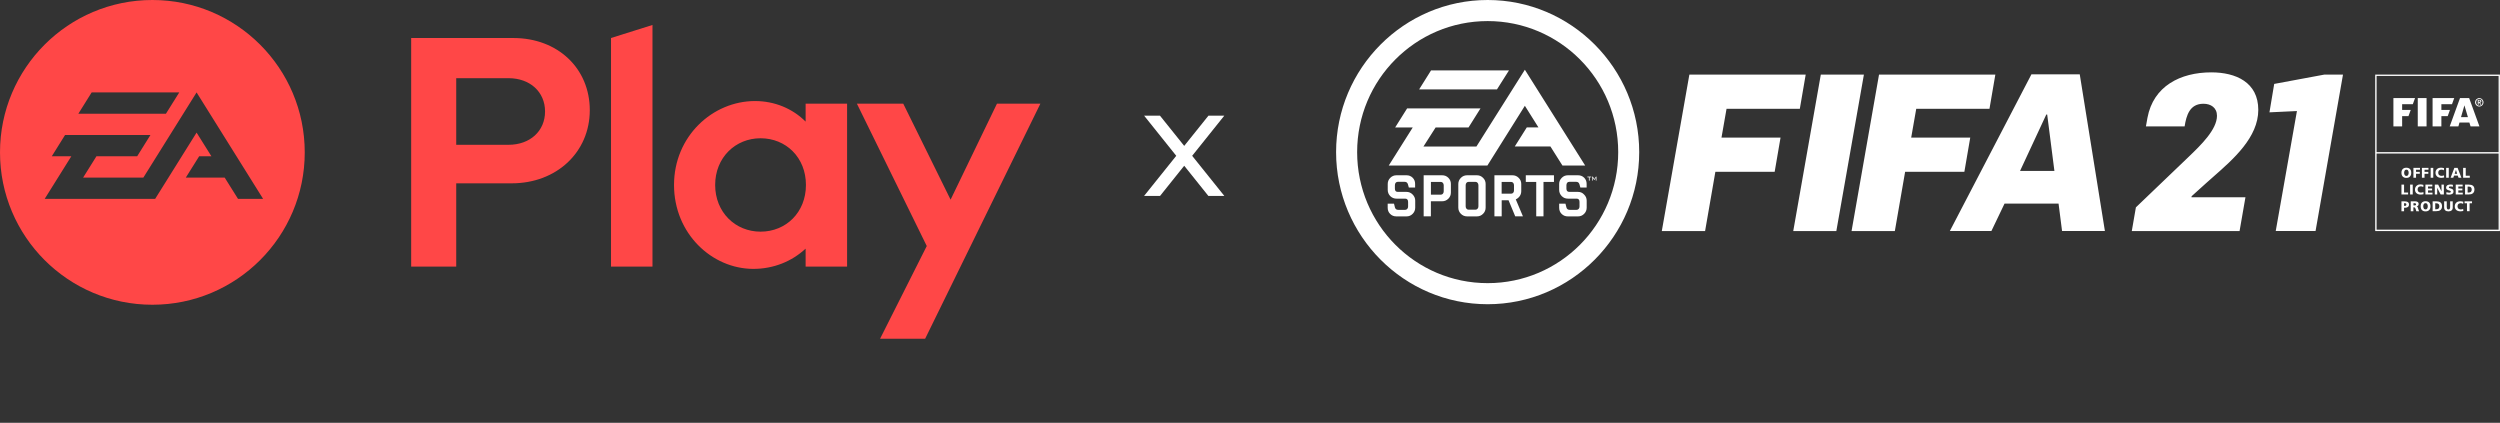 <svg width="1088" height="184" viewBox="0 0 1088 184" fill="none" xmlns="http://www.w3.org/2000/svg">
<rect x="0" y="0" width="1088" height="184" fill="#333333" stroke="none"/>
<path d="M518.83 67.808L532.828 85.263L525.879 85.263L515.367 72.133L504.855 85.265L497.906 85.265L511.905 67.808L497.926 50.347L504.826 50.346L515.367 63.491L525.908 50.347L532.808 50.348L518.83 67.808Z" fill="white"/>
<path fill-rule="evenodd" clip-rule="evenodd" d="M178.939 16.545V116.021H198.552V79.783H222.711C242.178 79.783 256.673 66.284 256.673 47.952C256.673 29.761 242.747 16.545 223.421 16.545H178.939ZM221.29 63.016H198.552V34.026H221.29C230.669 34.026 237.206 39.994 237.206 48.521C237.206 57.048 230.669 63.016 221.29 63.016ZM283.957 10.862L265.91 16.545V116.021H283.957V10.862ZM327.867 117.017C336.679 117.017 344.637 113.748 350.605 108.205V116.021H368.652V45.111H350.605V52.924C344.92 47.242 337.103 43.974 328.58 43.974C310.105 43.974 293.335 59.32 293.335 80.494C293.335 101.667 309.82 117.017 327.867 117.017ZM330.994 100.816C320.053 100.816 311.24 92.43 311.24 80.494C311.24 68.557 320.053 60.172 330.994 60.172C342.079 60.172 350.746 68.557 350.746 80.494C350.746 92.43 342.079 100.816 330.994 100.816ZM452.78 45.111H433.879L413.698 86.89L393.094 45.111H372.917L403.327 107.067L383.005 147.429H402.616L452.78 45.111ZM103.577 86.536L97.783 77.286H80.866L86.669 68.02H92.014L85.553 57.706L67.533 86.536H19.456L31.032 68.02H22.533L28.31 58.755H65.473L59.691 68.02H41.967L36.173 77.286H62.393L85.553 40.219L114.5 86.536H103.577ZM39.89 40.219H78.011L72.217 49.489H34.1L39.89 40.219ZM66.31 0C29.69 0 0 29.692 0 66.313C0 102.944 29.69 132.623 66.31 132.623C102.93 132.623 132.623 102.944 132.623 66.313C132.623 29.692 102.93 0 66.31 0Z" fill="#FF4747"/>
<g clip-path="url(#clip0)">
<path fill-rule="evenodd" clip-rule="evenodd" d="M581.468 66.199C581.468 29.7 611.06 0 647.426 0C683.792 0 713.384 29.7 713.384 66.199C713.384 102.698 683.792 132.398 647.426 132.398C611.06 132.398 581.468 102.698 581.468 66.199ZM590.629 66.199C590.629 97.69 616.049 123.224 647.426 123.224C678.803 123.224 704.244 97.712 704.244 66.199C704.244 34.686 678.803 9.173 647.426 9.173C616.049 9.173 590.629 34.707 590.629 66.199ZM691.492 77.162H690.826V76.86H692.503V77.162H691.814V78.586H691.492V77.162ZM612.135 83.51H608.329C607.468 83.51 607.06 83.035 607.06 82.107V80.596C607.06 80.165 607.167 79.819 607.404 79.539C607.64 79.258 607.942 79.129 608.329 79.129H611.318C612.028 79.129 612.501 79.474 612.716 80.165L613.124 81.611H615.856V80.014C615.856 78.934 615.512 78.071 614.78 77.337C614.049 76.625 613.167 76.279 612.135 76.279H607.726C606.694 76.279 605.791 76.646 605.038 77.402C604.307 78.136 603.941 79.021 603.941 80.057V82.647C603.941 83.705 604.307 84.59 605.038 85.345C605.791 86.079 606.694 86.446 607.726 86.446H611.533C612.372 86.446 612.802 86.942 612.802 87.892V89.856C612.802 90.266 612.694 90.633 612.458 90.892C612.221 91.173 611.92 91.324 611.533 91.324H608.501C607.748 91.324 607.275 90.978 607.081 90.288L606.673 88.647H603.92V90.417C603.92 91.496 604.264 92.381 604.995 93.094C605.705 93.806 606.587 94.173 607.662 94.173H612.135C613.167 94.173 614.071 93.806 614.802 93.05C615.533 92.317 615.899 91.41 615.899 90.352V87.331C615.899 86.295 615.533 85.41 614.78 84.654C614.049 83.899 613.167 83.51 612.135 83.51ZM627.641 76.279H619.576V94.151H622.716V87.59H627.619C628.673 87.59 629.555 87.223 630.329 86.467C631.06 85.734 631.426 84.827 631.426 83.791V80.035C631.426 78.999 631.06 78.114 630.329 77.38C629.598 76.646 628.695 76.279 627.641 76.279ZM628.308 83.251C628.308 83.683 628.178 84.028 627.942 84.309C627.705 84.59 627.405 84.719 627.039 84.719H622.738V79.172H627.039C627.405 79.172 627.705 79.301 627.942 79.582C628.178 79.862 628.308 80.208 628.308 80.639V83.251ZM661.383 85.366C661.835 84.719 662.05 83.963 662.05 83.165V80.057C662.05 79.042 661.685 78.136 660.932 77.402C660.2 76.668 659.297 76.279 658.244 76.279H650.372V94.151H653.534V87.158H656.523L659.426 94.151H662.781L659.663 86.769C660.33 86.467 660.91 86.014 661.383 85.366ZM658.889 82.841C658.889 83.273 658.781 83.618 658.545 83.899C658.308 84.158 658.007 84.287 657.641 84.287H653.512V79.172H657.641C658.007 79.172 658.308 79.301 658.545 79.582C658.781 79.862 658.889 80.208 658.889 80.639V82.841ZM668.567 79.169H664.027V76.277H676.286V79.169H671.727V94.148H668.567V79.169ZM686.782 83.51H682.976C682.137 83.51 681.707 83.035 681.707 82.107V80.596C681.707 80.165 681.814 79.819 682.051 79.539C682.266 79.258 682.589 79.129 682.976 79.129H685.965C686.675 79.129 687.126 79.474 687.363 80.165L687.772 81.611H690.503V80.014C690.503 78.934 690.137 78.071 689.427 77.337C688.696 76.625 687.815 76.279 686.761 76.279H682.352C681.298 76.279 680.395 76.646 679.664 77.402C678.933 78.136 678.546 79.021 678.546 80.057V82.647C678.546 83.705 678.933 84.59 679.664 85.345C680.395 86.079 681.298 86.446 682.352 86.446H686.137C686.997 86.446 687.406 86.942 687.406 87.892V89.856C687.406 90.266 687.298 90.633 687.062 90.892C686.825 91.173 686.524 91.324 686.137 91.324H683.126C682.373 91.324 681.9 90.978 681.707 90.288L681.298 88.647H678.546V90.417C678.546 91.496 678.911 92.381 679.621 93.094C680.352 93.806 681.212 94.173 682.287 94.173H686.739C687.793 94.173 688.696 93.806 689.427 93.05C690.159 92.317 690.524 91.41 690.524 90.352V87.331C690.524 86.295 690.159 85.41 689.384 84.654C688.696 83.899 687.815 83.51 686.782 83.51ZM622.783 30.649H656.697L651.491 38.893L617.599 38.916L622.783 30.649ZM669.535 55.449H664.459L659.234 63.737H674.739L679.965 72.025H689.858L663.621 30.346L642.546 63.759H619.492L624.782 55.471H639.104L644.308 47.182H612.373L607.169 55.471H614.824L604.393 72.025H647.319L663.621 46.037L669.535 55.449ZM692.914 76.862H693.193L693.86 77.898L694.548 76.862H694.785V78.589H694.484V77.51V77.315C694.465 77.353 694.454 77.383 694.445 77.409C694.433 77.444 694.422 77.473 694.398 77.51L693.86 78.352H693.817L693.258 77.488C693.238 77.447 693.197 77.386 693.157 77.324L693.151 77.315C693.151 77.362 693.163 77.396 693.174 77.427C693.184 77.454 693.193 77.48 693.193 77.51V78.589H692.914V76.862ZM638.483 76.279H642.741C643.816 76.279 644.677 76.646 645.429 77.402C646.182 78.114 646.547 79.021 646.547 80.057V90.331C646.547 91.41 646.182 92.317 645.429 93.05C644.677 93.806 643.795 94.173 642.741 94.173H638.483C637.408 94.173 636.504 93.784 635.773 93.05C635.042 92.317 634.655 91.41 634.655 90.331V80.057C634.655 79.021 635.042 78.136 635.773 77.402C636.526 76.646 637.429 76.279 638.483 76.279ZM643.042 90.827C643.3 90.547 643.408 90.201 643.408 89.791V80.618C643.408 80.186 643.279 79.841 643.042 79.56C642.806 79.28 642.504 79.15 642.139 79.15H639.128C638.741 79.15 638.44 79.28 638.203 79.56C637.967 79.841 637.859 80.186 637.859 80.618V89.791C637.859 90.201 637.967 90.547 638.203 90.827C638.44 91.108 638.741 91.259 639.128 91.259H642.139C642.504 91.259 642.806 91.108 643.042 90.827ZM1045.41 50.552H1048.16L1049.15 47.853H1045.41V45.349H1050.06L1051.03 42.672H1041.61V54.998H1045.41V50.552ZM1052.21 42.672H1056.04V54.998H1052.21V42.672ZM1062.49 50.552H1065.24L1066.21 47.853H1062.49V45.349H1067.11L1068.08 42.672H1058.66V54.998H1062.49V50.552ZM1070.36 53.335L1069.89 54.997H1066.12L1070.6 42.672H1074.57L1079.05 54.997H1075.18L1074.68 53.335H1070.36ZM1074.04 50.982L1072.51 45.846L1071.03 50.982H1074.04ZM1078.27 46.213C1078.06 46.126 1077.87 45.997 1077.69 45.824C1077.54 45.652 1077.39 45.457 1077.31 45.241C1077.2 45.026 1077.15 44.788 1077.15 44.529C1077.15 44.27 1077.2 44.033 1077.31 43.817C1077.39 43.601 1077.52 43.407 1077.69 43.234C1077.87 43.083 1078.06 42.953 1078.27 42.846C1078.49 42.738 1078.73 42.694 1078.98 42.694C1079.24 42.694 1079.48 42.738 1079.69 42.846C1079.91 42.932 1080.1 43.061 1080.27 43.234C1080.42 43.407 1080.55 43.601 1080.66 43.817C1080.77 44.033 1080.81 44.27 1080.81 44.529C1080.81 44.788 1080.77 45.026 1080.66 45.241C1080.57 45.457 1080.44 45.652 1080.27 45.824C1080.1 45.975 1079.91 46.126 1079.69 46.213C1079.48 46.321 1079.24 46.364 1078.98 46.364C1078.73 46.364 1078.49 46.321 1078.27 46.213ZM1078.01 43.45C1077.89 43.579 1077.78 43.752 1077.71 43.925C1077.65 44.097 1077.61 44.313 1077.61 44.529C1077.61 44.745 1077.65 44.961 1077.71 45.133C1077.8 45.328 1077.89 45.479 1078.01 45.608C1078.14 45.738 1078.3 45.846 1078.47 45.91C1078.64 45.975 1078.81 46.018 1079 46.018C1079.2 46.018 1079.37 45.975 1079.54 45.91C1079.71 45.846 1079.86 45.738 1079.99 45.608C1080.12 45.479 1080.23 45.306 1080.3 45.133C1080.36 44.939 1080.4 44.745 1080.4 44.529C1080.4 44.313 1080.36 44.097 1080.3 43.925C1080.21 43.73 1080.12 43.579 1079.99 43.45C1079.86 43.32 1079.71 43.212 1079.54 43.148C1079.37 43.083 1079.2 43.04 1079 43.04C1078.81 43.04 1078.64 43.083 1078.47 43.148C1078.3 43.212 1078.14 43.32 1078.01 43.45ZM1078.7 44.656H1078.92L1079.45 45.563H1079.86L1079.31 44.656C1079.48 44.635 1079.61 44.592 1079.71 44.505C1079.8 44.419 1079.86 44.29 1079.86 44.095C1079.86 43.88 1079.8 43.707 1079.67 43.621C1079.54 43.534 1079.35 43.469 1079.09 43.469H1078.32V45.563H1078.7V44.656ZM1078.68 43.75H1079.03H1079.18C1079.22 43.75 1079.26 43.772 1079.31 43.793C1079.35 43.815 1079.37 43.836 1079.41 43.88C1079.43 43.923 1079.45 43.966 1079.45 44.031C1079.45 44.095 1079.43 44.16 1079.41 44.203C1079.41 44.207 1079.41 44.21 1079.41 44.213C1079.39 44.238 1079.37 44.254 1079.35 44.269L1079.35 44.27L1079.35 44.273L1079.34 44.279C1079.34 44.283 1079.33 44.286 1079.33 44.29C1079.29 44.311 1079.24 44.333 1079.2 44.333H1079.03H1078.68V43.75ZM1045.65 76.817C1045.82 77.011 1046.06 77.162 1046.32 77.27C1046.57 77.378 1046.9 77.421 1047.24 77.421C1047.58 77.421 1047.89 77.378 1048.16 77.27C1048.42 77.162 1048.66 77.011 1048.83 76.817C1049 76.622 1049.15 76.385 1049.24 76.126C1049.33 75.846 1049.37 75.543 1049.37 75.198C1049.37 74.853 1049.33 74.55 1049.24 74.27C1049.15 73.989 1049 73.752 1048.83 73.579C1048.66 73.385 1048.42 73.234 1048.16 73.147C1047.91 73.04 1047.58 72.996 1047.24 72.996C1046.9 72.996 1046.57 73.04 1046.32 73.147C1046.06 73.255 1045.82 73.406 1045.65 73.579C1045.48 73.773 1045.33 74.011 1045.24 74.27C1045.15 74.55 1045.11 74.853 1045.11 75.198C1045.11 75.543 1045.15 75.846 1045.24 76.126C1045.33 76.407 1045.48 76.644 1045.65 76.817ZM1046.34 74.68C1046.38 74.507 1046.42 74.378 1046.51 74.248C1046.59 74.119 1046.68 74.032 1046.81 73.946C1046.94 73.881 1047.09 73.838 1047.26 73.838C1047.44 73.838 1047.58 73.881 1047.71 73.946C1047.84 74.011 1047.93 74.119 1048.01 74.248C1048.1 74.377 1048.14 74.528 1048.19 74.679L1048.19 74.68C1048.23 74.853 1048.25 75.025 1048.25 75.198C1048.25 75.37 1048.23 75.543 1048.19 75.716C1048.14 75.888 1048.1 76.018 1048.01 76.148C1047.93 76.277 1047.84 76.385 1047.71 76.45C1047.58 76.536 1047.44 76.558 1047.26 76.558C1047.09 76.558 1046.94 76.514 1046.81 76.45C1046.68 76.385 1046.59 76.277 1046.51 76.148C1046.42 76.018 1046.38 75.867 1046.34 75.716C1046.29 75.543 1046.27 75.37 1046.27 75.198C1046.27 75.025 1046.29 74.853 1046.34 74.68ZM1053.09 75.63H1051.46V77.358H1050.32V73.062H1053.18V73.861H1051.46V74.81H1053.09V75.63ZM1055.16 75.63H1056.81V74.81H1055.16V73.861H1056.87V73.062H1054.02V77.358H1055.16V75.63ZM1057.82 73.062H1058.96V77.358H1057.82V73.062ZM1060.77 76.925C1061.01 77.098 1061.26 77.228 1061.57 77.293C1061.87 77.379 1062.14 77.401 1062.42 77.401C1062.7 77.401 1062.96 77.379 1063.15 77.336C1063.19 77.327 1063.23 77.318 1063.27 77.31L1063.27 77.31C1063.42 77.276 1063.56 77.245 1063.69 77.228L1063.63 76.321C1063.48 76.386 1063.31 76.429 1063.11 76.472C1062.92 76.516 1062.75 76.537 1062.55 76.537C1062.34 76.537 1062.14 76.516 1061.97 76.451C1061.8 76.386 1061.65 76.3 1061.52 76.192C1061.39 76.084 1061.31 75.933 1061.22 75.76C1061.15 75.587 1061.11 75.393 1061.11 75.199C1061.11 75.005 1061.16 74.81 1061.2 74.638C1061.26 74.465 1061.35 74.314 1061.48 74.206C1061.59 74.076 1061.74 73.99 1061.91 73.925C1062.08 73.861 1062.25 73.818 1062.47 73.818C1062.66 73.818 1062.85 73.839 1063.03 73.882C1063.2 73.926 1063.39 74.012 1063.56 74.12L1063.65 73.192C1063.44 73.127 1063.24 73.084 1063.03 73.04C1062.81 72.997 1062.6 72.976 1062.38 72.976C1062.04 72.976 1061.69 73.019 1061.41 73.105C1061.11 73.192 1060.85 73.343 1060.64 73.515C1060.42 73.71 1060.25 73.926 1060.12 74.206C1059.99 74.487 1059.93 74.81 1059.93 75.177C1059.93 75.587 1059.99 75.933 1060.15 76.213C1060.34 76.537 1060.53 76.753 1060.77 76.925ZM1064.57 73.062H1065.71V77.358H1064.57V73.062ZM1068.01 76.431H1069.63L1069.95 77.337H1071.2L1069.54 73.042H1068.14L1066.51 77.337H1067.67L1068.01 76.431ZM1068.83 73.948L1069.35 75.632H1068.27L1068.83 73.948ZM1073.09 76.493H1074.85V77.358H1071.95V73.062H1073.09V76.493ZM1048.01 83.793H1046.25V80.339H1045.11V84.634H1048.01V83.793ZM1048.88 80.339H1050.02V84.634H1048.88V80.339ZM1051.71 80.835C1051.5 81.029 1051.32 81.245 1051.2 81.526C1051.07 81.806 1051 82.13 1051 82.497C1051 82.907 1051.07 83.252 1051.22 83.533C1051.37 83.814 1051.56 84.051 1051.8 84.202C1052.04 84.375 1052.29 84.504 1052.6 84.569C1052.9 84.655 1053.18 84.677 1053.46 84.677C1053.73 84.677 1053.99 84.655 1054.19 84.612C1054.38 84.569 1054.55 84.526 1054.72 84.504L1054.66 83.598C1054.51 83.663 1054.34 83.706 1054.14 83.749C1053.95 83.792 1053.78 83.814 1053.58 83.814C1053.37 83.814 1053.18 83.792 1053 83.728C1052.83 83.663 1052.68 83.576 1052.55 83.468C1052.42 83.36 1052.34 83.209 1052.25 83.037C1052.19 82.864 1052.14 82.67 1052.14 82.475C1052.14 82.281 1052.17 82.087 1052.23 81.914C1052.29 81.742 1052.38 81.591 1052.51 81.483C1052.62 81.353 1052.77 81.267 1052.94 81.202C1053.11 81.137 1053.28 81.094 1053.5 81.094C1053.69 81.094 1053.88 81.116 1054.06 81.159C1054.23 81.202 1054.42 81.288 1054.6 81.396L1054.68 80.468C1054.47 80.403 1054.27 80.36 1054.06 80.317C1053.84 80.274 1053.63 80.252 1053.41 80.252C1053.07 80.252 1052.75 80.296 1052.44 80.382C1052.19 80.511 1051.93 80.641 1051.71 80.835ZM1058.45 82.865H1056.68V83.835H1058.62V84.634H1055.54V80.339H1058.55V81.159H1056.68V82.045H1058.45V82.865ZM1060.66 81.699L1062.16 84.634H1063.57V80.339H1062.53L1062.55 83.253H1062.53L1061.09 80.339H1059.63V84.634H1060.68L1060.66 81.699ZM1065.58 82.799C1065.39 82.756 1065.24 82.67 1065.09 82.583C1064.95 82.5 1064.82 82.375 1064.71 82.269L1064.7 82.26C1064.6 82.109 1064.55 81.893 1064.55 81.634C1064.55 81.375 1064.62 81.159 1064.73 80.986C1064.83 80.814 1064.98 80.684 1065.15 80.576C1065.33 80.468 1065.54 80.403 1065.76 80.36C1065.99 80.317 1066.21 80.296 1066.42 80.296C1066.64 80.296 1066.83 80.316 1067.02 80.338L1067.03 80.339C1067.22 80.36 1067.37 80.403 1067.52 80.447L1067.46 81.332C1067.33 81.267 1067.18 81.202 1067 81.18C1066.83 81.159 1066.68 81.137 1066.51 81.137H1066.27C1066.17 81.137 1066.1 81.159 1066.01 81.18C1065.93 81.224 1065.86 81.267 1065.82 81.31C1065.76 81.353 1065.74 81.44 1065.74 81.526C1065.74 81.634 1065.78 81.72 1065.88 81.785L1065.89 81.786L1065.89 81.786C1065.97 81.829 1066.1 81.893 1066.25 81.936C1066.4 82.001 1066.57 82.044 1066.75 82.087C1066.94 82.129 1067.08 82.212 1067.23 82.296L1067.24 82.303C1067.39 82.389 1067.5 82.519 1067.61 82.67C1067.72 82.821 1067.76 83.037 1067.76 83.296C1067.76 83.576 1067.72 83.814 1067.61 83.986C1067.5 84.159 1067.35 84.31 1067.18 84.418C1067 84.526 1066.81 84.591 1066.57 84.634C1066.36 84.677 1066.12 84.699 1065.88 84.699C1065.69 84.699 1065.48 84.677 1065.24 84.655C1065.03 84.634 1064.81 84.591 1064.62 84.526L1064.73 83.576C1064.75 83.588 1064.78 83.6 1064.81 83.612L1064.81 83.612C1064.94 83.67 1065.08 83.735 1065.24 83.77C1065.43 83.835 1065.65 83.857 1065.88 83.857C1065.93 83.857 1065.97 83.852 1066.01 83.846C1066.06 83.841 1066.1 83.835 1066.14 83.835L1066.16 83.831C1066.24 83.811 1066.32 83.791 1066.38 83.77C1066.44 83.749 1066.49 83.706 1066.53 83.641C1066.57 83.576 1066.6 83.512 1066.6 83.425C1066.6 83.296 1066.55 83.188 1066.44 83.123C1066.36 83.058 1066.23 82.994 1066.08 82.951C1066.02 82.933 1065.95 82.911 1065.88 82.889L1065.81 82.864C1065.77 82.853 1065.73 82.842 1065.7 82.831C1065.66 82.82 1065.62 82.809 1065.58 82.799ZM1071.74 81.159V80.339H1068.73V84.634H1071.8V83.835H1069.86V82.865H1071.63V82.045H1069.86V81.159H1071.74ZM1072.79 84.634V80.339H1074.34C1074.72 80.339 1075.07 80.382 1075.37 80.447C1075.67 80.511 1075.95 80.619 1076.17 80.792C1076.38 80.943 1076.55 81.159 1076.68 81.439C1076.81 81.72 1076.88 82.065 1076.88 82.475C1076.88 82.885 1076.81 83.209 1076.68 83.49C1076.55 83.771 1076.36 83.987 1076.14 84.159C1075.93 84.332 1075.65 84.44 1075.35 84.526C1075.05 84.591 1074.7 84.634 1074.34 84.634H1072.79ZM1075.69 82.497C1075.69 82.065 1075.58 81.742 1075.35 81.526C1075.13 81.31 1074.79 81.202 1074.36 81.202H1073.91V83.792H1074.36C1074.79 83.792 1075.11 83.684 1075.35 83.468C1075.58 83.252 1075.69 82.929 1075.69 82.497ZM1046.7 90.418H1046.25V91.929H1045.11V87.634H1046.47C1047.13 87.634 1047.63 87.742 1047.93 87.979C1048.25 88.195 1048.4 88.562 1048.4 89.037C1048.4 89.468 1048.25 89.814 1047.95 90.051C1047.65 90.289 1047.24 90.418 1046.7 90.418ZM1046.55 88.432H1046.25V89.598H1046.55C1046.66 89.598 1046.75 89.598 1046.83 89.576C1046.91 89.556 1046.97 89.517 1047.04 89.477L1047.05 89.468L1047.05 89.462C1047.11 89.401 1047.16 89.358 1047.2 89.274C1047.24 89.188 1047.26 89.102 1047.26 88.994C1047.26 88.886 1047.24 88.778 1047.2 88.713C1047.15 88.648 1047.11 88.583 1047.05 88.54C1046.98 88.497 1046.92 88.475 1046.83 88.454C1046.75 88.432 1046.66 88.432 1046.55 88.432ZM1052.21 90.281C1052.22 90.317 1052.24 90.355 1052.25 90.397C1052.3 90.504 1052.34 90.612 1052.36 90.763L1052.77 91.929H1051.58L1051.35 91.152C1051.32 91.077 1051.29 91.002 1051.27 90.933C1051.23 90.842 1051.2 90.76 1051.18 90.698C1051.15 90.661 1051.13 90.624 1051.11 90.588L1051.11 90.587C1051.08 90.52 1051.05 90.46 1051 90.418C1050.96 90.332 1050.88 90.289 1050.81 90.267C1050.72 90.245 1050.64 90.224 1050.53 90.224H1050.3V91.929H1049.15V87.634H1051.2C1051.39 87.634 1051.56 87.655 1051.74 87.698C1051.91 87.742 1052.06 87.806 1052.19 87.892C1052.32 88 1052.42 88.108 1052.49 88.238C1052.55 88.368 1052.6 88.519 1052.6 88.713C1052.6 89.015 1052.53 89.231 1052.4 89.425C1052.27 89.598 1052.06 89.727 1051.78 89.792V89.814C1051.86 89.834 1051.92 89.873 1051.98 89.913L1051.99 89.921C1052.06 89.965 1052.1 90.029 1052.14 90.116C1052.17 90.169 1052.19 90.223 1052.21 90.281ZM1051.2 89.339C1051.21 89.33 1051.22 89.321 1051.24 89.312L1051.26 89.298C1051.31 89.267 1051.36 89.232 1051.39 89.188C1051.43 89.123 1051.45 89.037 1051.48 88.907C1051.48 88.821 1051.45 88.734 1051.41 88.67C1051.35 88.605 1051.31 88.562 1051.22 88.519C1051.18 88.504 1051.12 88.49 1051.06 88.476C1051.03 88.469 1051 88.461 1050.96 88.454C1050.85 88.432 1050.75 88.432 1050.64 88.432H1050.34V89.403H1050.64H1050.92C1050.93 89.4 1050.95 89.397 1050.97 89.395L1050.99 89.392L1051.01 89.388C1051.08 89.378 1051.14 89.369 1051.2 89.339ZM1056.53 87.72C1056.79 87.806 1057.03 87.957 1057.2 88.152C1057.37 88.346 1057.52 88.562 1057.61 88.842C1057.69 89.123 1057.73 89.425 1057.73 89.77C1057.73 90.116 1057.69 90.418 1057.61 90.699C1057.52 90.958 1057.37 91.195 1057.2 91.389C1057.03 91.584 1056.79 91.735 1056.53 91.843C1056.25 91.951 1055.95 91.994 1055.61 91.994C1055.26 91.994 1054.94 91.951 1054.68 91.843C1054.42 91.735 1054.19 91.584 1054.01 91.389C1053.84 91.217 1053.69 90.979 1053.61 90.699C1053.52 90.418 1053.48 90.116 1053.48 89.77C1053.48 89.425 1053.52 89.123 1053.61 88.842C1053.69 88.583 1053.84 88.346 1054.01 88.152C1054.19 87.979 1054.42 87.828 1054.68 87.72C1054.94 87.612 1055.26 87.569 1055.61 87.569C1055.95 87.569 1056.27 87.612 1056.53 87.72ZM1056.34 90.72C1056.42 90.591 1056.47 90.461 1056.51 90.289C1056.55 90.116 1056.57 89.943 1056.57 89.77C1056.57 89.598 1056.55 89.425 1056.51 89.252L1056.51 89.252C1056.47 89.101 1056.42 88.95 1056.34 88.821C1056.25 88.691 1056.17 88.583 1056.04 88.519C1055.91 88.454 1055.76 88.411 1055.59 88.411C1055.41 88.411 1055.26 88.454 1055.13 88.519C1055 88.605 1054.92 88.691 1054.83 88.821C1054.74 88.95 1054.7 89.08 1054.66 89.252C1054.62 89.404 1054.6 89.576 1054.6 89.77C1054.6 89.943 1054.62 90.116 1054.66 90.289L1054.66 90.289C1054.7 90.44 1054.75 90.591 1054.83 90.72C1054.92 90.85 1055 90.958 1055.13 91.023C1055.26 91.087 1055.41 91.13 1055.59 91.13C1055.76 91.13 1055.91 91.109 1056.04 91.023C1056.17 90.958 1056.25 90.85 1056.34 90.72ZM1061.26 87.72C1061.56 87.785 1061.84 87.892 1062.06 88.065C1062.29 88.238 1062.46 88.454 1062.57 88.713C1062.7 88.993 1062.77 89.338 1062.77 89.749C1062.77 90.159 1062.7 90.483 1062.57 90.763C1062.45 91.044 1062.25 91.26 1062.04 91.432C1061.82 91.605 1061.54 91.713 1061.24 91.799C1060.94 91.864 1060.59 91.907 1060.23 91.907H1058.68V87.612H1060.23C1060.62 87.612 1060.96 87.655 1061.26 87.72ZM1060.27 91.065C1060.7 91.065 1061.02 90.957 1061.26 90.742C1061.48 90.526 1061.61 90.202 1061.61 89.77C1061.61 89.338 1061.5 89.015 1061.26 88.799C1061.02 88.583 1060.7 88.475 1060.27 88.475H1059.82V91.065H1060.27ZM1064.81 91.886C1064.57 91.821 1064.38 91.713 1064.21 91.583C1064.06 91.454 1063.93 91.26 1063.82 91.044C1063.74 90.828 1063.69 90.591 1063.69 90.288V87.634H1064.83V90.116C1064.83 90.25 1064.85 90.367 1064.87 90.482L1064.87 90.526L1064.88 90.53C1064.9 90.637 1064.92 90.764 1064.98 90.85C1065.02 90.957 1065.11 91.022 1065.19 91.086L1065.2 91.087C1065.31 91.152 1065.41 91.174 1065.56 91.174C1065.71 91.174 1065.84 91.152 1065.93 91.087C1066.01 91.022 1066.08 90.936 1066.14 90.85C1066.19 90.763 1066.23 90.655 1066.25 90.526L1066.26 90.482C1066.28 90.367 1066.3 90.25 1066.3 90.116V87.634H1067.43V90.31C1067.43 90.591 1067.39 90.85 1067.3 91.066C1067.22 91.26 1067.09 91.454 1066.92 91.583C1066.75 91.713 1066.55 91.821 1066.31 91.886C1066.1 91.951 1065.84 91.993 1065.56 91.993C1065.31 91.993 1065.05 91.951 1064.81 91.886ZM1070.94 91.152C1071.13 91.152 1071.3 91.13 1071.5 91.088C1071.67 91.044 1071.84 90.98 1071.97 90.893L1072.04 91.799C1071.89 91.818 1071.75 91.85 1071.6 91.885L1071.5 91.907C1071.3 91.951 1071.05 91.972 1070.77 91.972C1070.49 91.972 1070.21 91.951 1069.91 91.864C1069.61 91.799 1069.35 91.67 1069.11 91.498C1068.87 91.346 1068.68 91.109 1068.53 90.828C1068.38 90.548 1068.31 90.203 1068.31 89.792C1068.31 89.425 1068.38 89.102 1068.51 88.821C1068.64 88.54 1068.81 88.325 1069.03 88.13C1069.24 87.958 1069.5 87.806 1069.8 87.72C1070.1 87.634 1070.42 87.591 1070.77 87.591C1070.98 87.591 1071.2 87.612 1071.41 87.656C1071.63 87.699 1071.82 87.742 1072.04 87.807L1071.95 88.735C1071.78 88.627 1071.59 88.54 1071.41 88.497C1071.24 88.454 1071.05 88.432 1070.85 88.432C1070.64 88.432 1070.47 88.476 1070.29 88.54C1070.12 88.605 1069.97 88.692 1069.86 88.821C1069.73 88.929 1069.65 89.08 1069.59 89.253C1069.54 89.425 1069.5 89.62 1069.5 89.814C1069.5 90.008 1069.54 90.203 1069.61 90.375C1069.69 90.548 1069.78 90.699 1069.91 90.807C1070.04 90.915 1070.19 91.001 1070.36 91.066C1070.53 91.13 1070.72 91.152 1070.94 91.152ZM1072.58 88.474H1073.63V91.926H1074.77V88.474H1075.82V87.631H1072.58V88.474ZM1033.69 100.562V32.464H1087.97V100.562H1033.69ZM1034.29 99.957H1087.39V66.804H1034.29V99.957ZM1034.29 66.2H1087.39V33.046H1034.29V66.2ZM735.215 32.464H785.838L783.28 47.356H751.388L749.194 59.874H774.893L772.334 74.769H746.527L742.053 100.561H723.215L735.215 32.464ZM811.171 32.464H792.417L780.419 100.561H799.171L811.171 32.464ZM817.753 32.464H868.376L865.817 47.356H833.946L831.753 59.874H857.452L854.893 74.769H829.108L824.633 100.561H805.796L817.753 32.464ZM905.109 32.354H884.076L848.57 100.539H866.657L872.377 88.603H895.883L897.41 100.539H916.056L905.109 32.354ZM890.936 49.838L894.076 74.379H879.13L890.549 49.838H890.936ZM1011.56 32.464L989.733 36.521L987.668 48.889L999.624 48.328L990.398 100.539H1007.73L1019.67 32.464H1011.56ZM951.991 68.746L929.539 90.244L927.755 100.561H974.658L977.217 85.862H953.712L953.798 85.388L960.164 79.646C961.161 78.748 962.213 77.824 963.297 76.873C972.034 69.199 982.808 59.737 982.808 47.831C982.808 35.787 973.022 31.492 962.356 31.492C948.853 31.492 937.13 37.514 934.571 51.263C934.529 51.41 934.39 52.235 934.249 53.074C934.101 53.956 933.95 54.853 933.906 54.997H950.743C951.518 50.227 952.938 45.154 958.936 45.154C962.164 45.154 964.829 46.859 964.829 50.399C964.829 56.408 957.705 63.254 952.752 68.014C952.492 68.264 952.238 68.508 951.991 68.746Z" fill="white"/>
</g>
<defs>
<clipPath id="clip0">
<rect width="506.553" height="132.398" fill="white" transform="translate(581.447)"/>
</clipPath>
</defs>
</svg>
